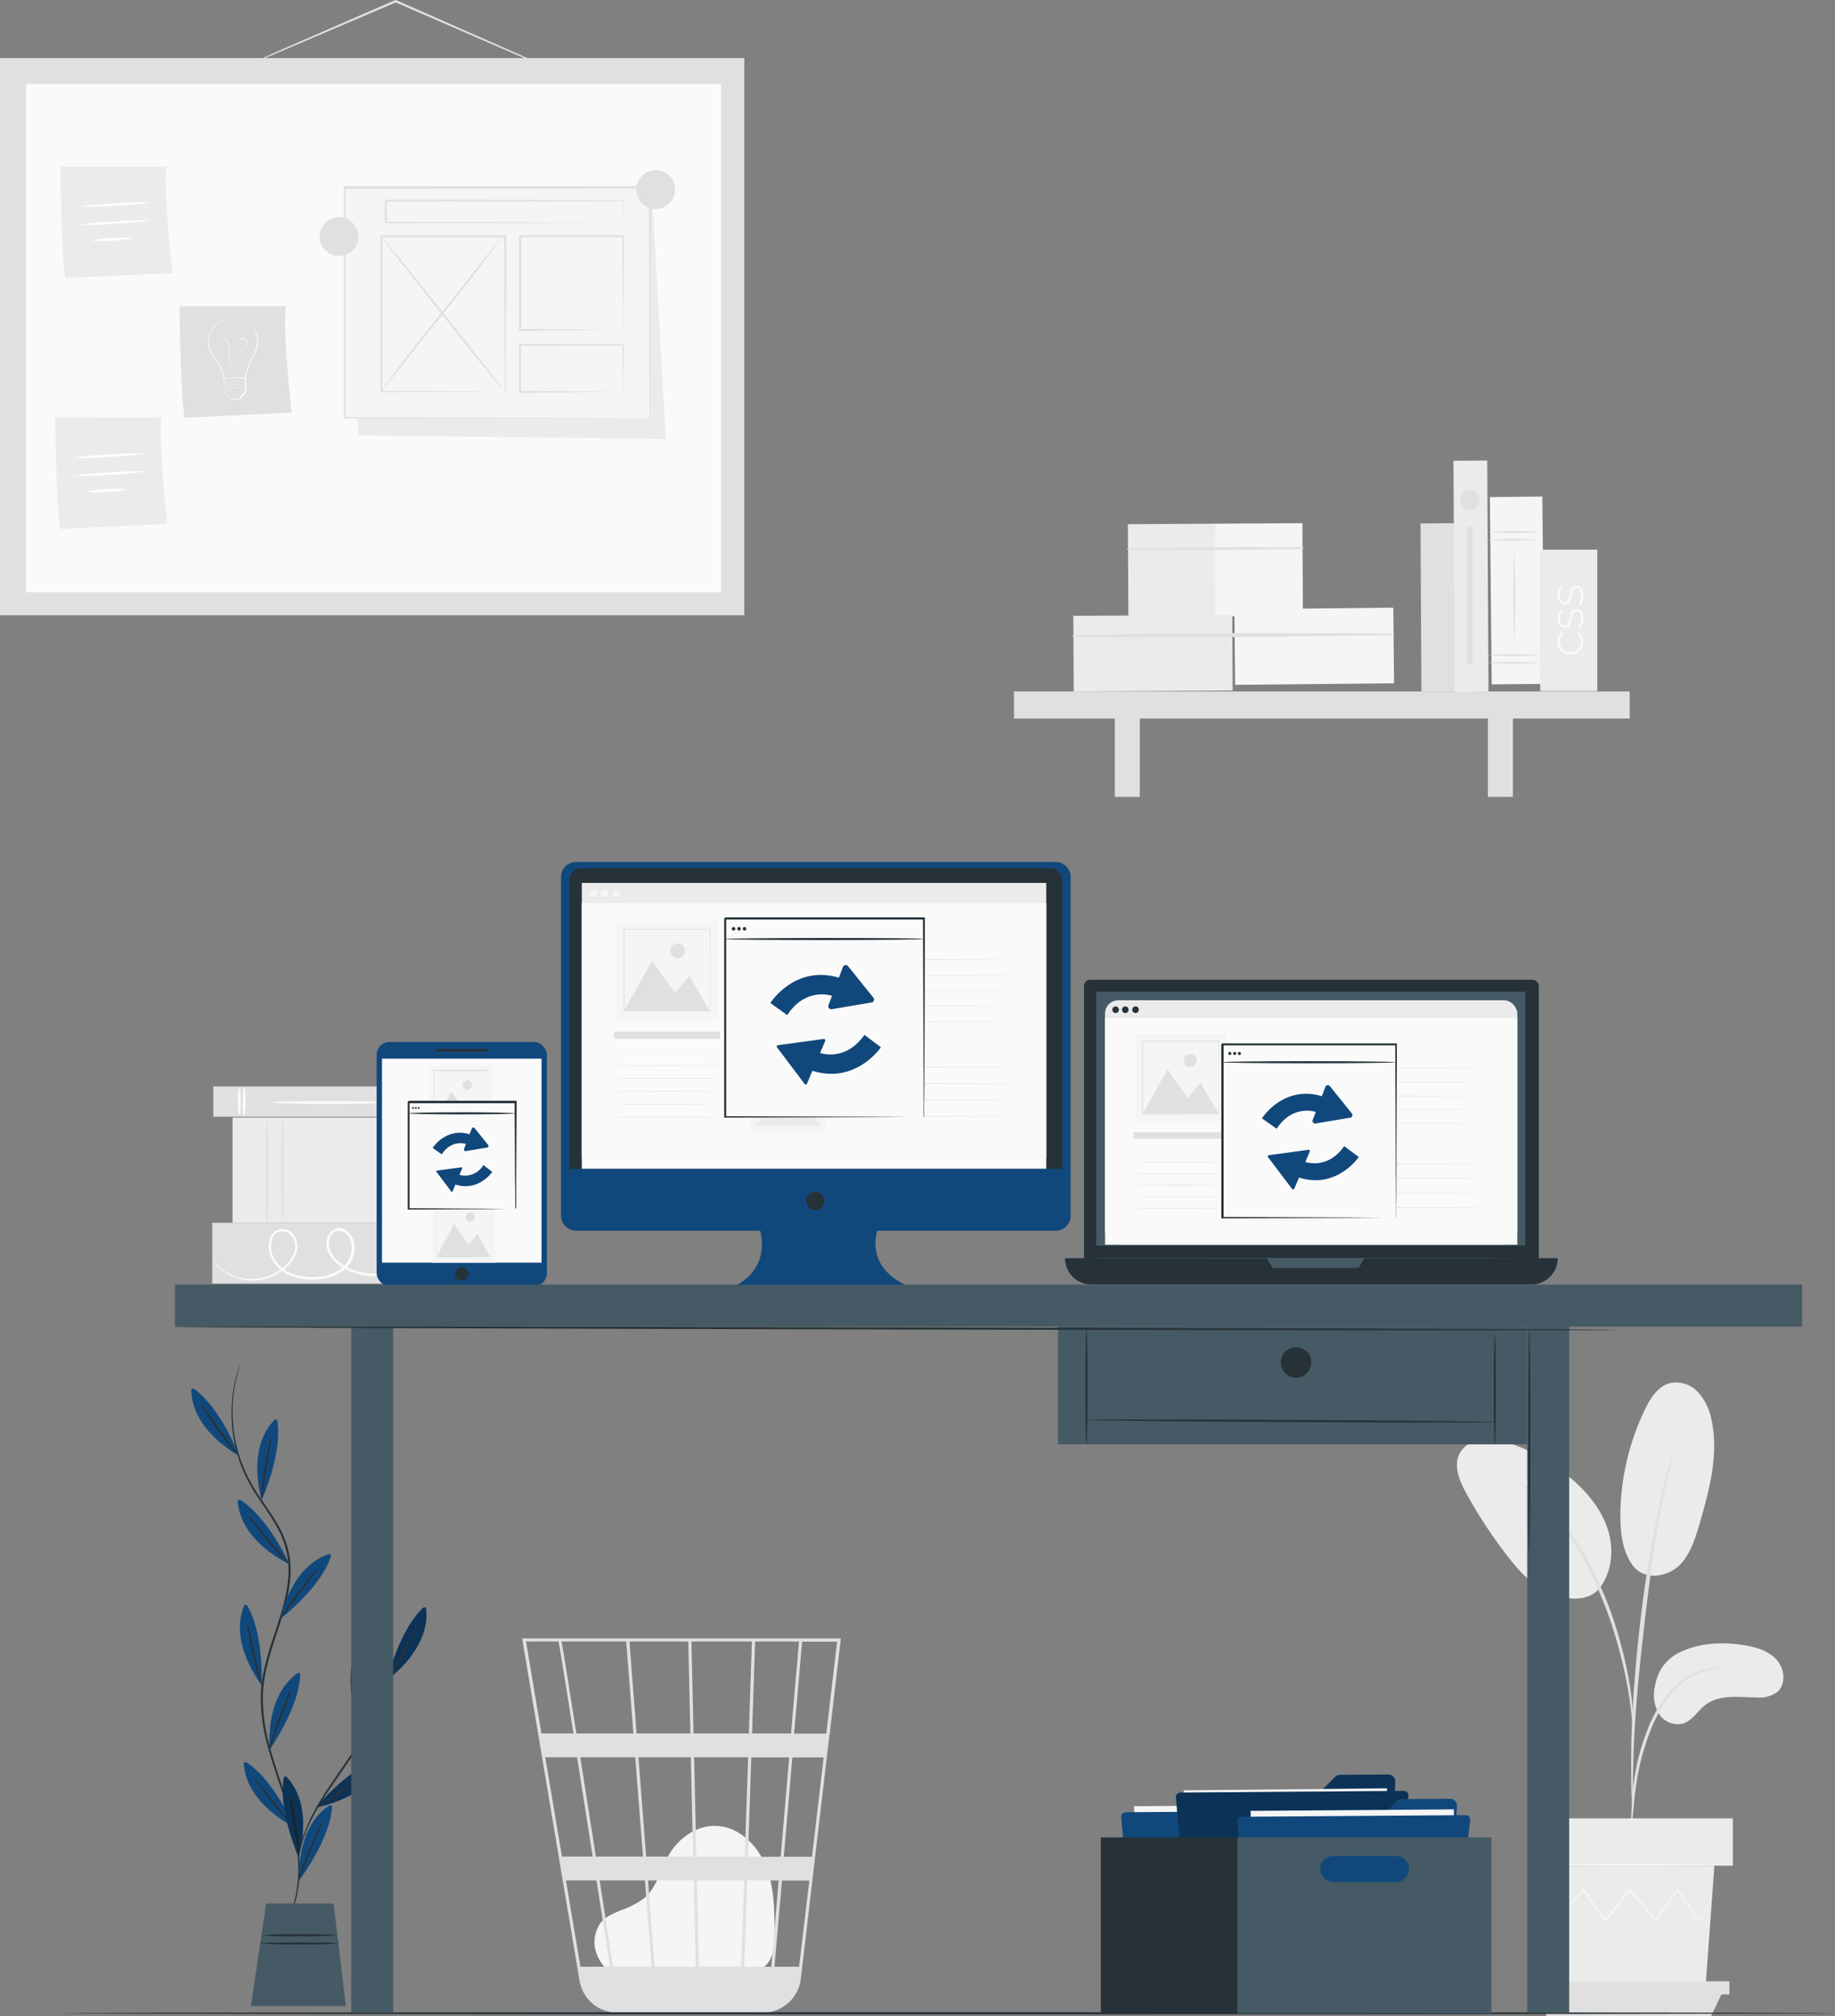 <svg xmlns="http://www.w3.org/2000/svg" viewBox="0 0 455.25 500.25"><rect x="0" y="0" width="455.25" height="500.25" fill="#808080" stroke="none"/><defs><style>.cls-1{fill:#ebebeb;}.cls-2{fill:#e0e0e0;}.cls-3{fill:#f5f5f5;}.cls-4{fill:#fafafa;}.cls-5{fill:#fff;}.cls-6{fill:#263238;}.cls-7{fill:#11487c;}.cls-8{opacity:0.3;}.cls-9{fill:#455a64;}</style></defs><title>Recurso 1</title><g id="Capa_2" data-name="Capa 2"><g id="Background_Complete" data-name="Background Complete"><path class="cls-1" d="M416.31,410.21c5-2.57,10.85-2.9,16.37-2,3,.5,6.07,1.38,8.09,3.62s2.41,6.15.09,8.07a7.7,7.7,0,0,1-5.1,1.29c-4.33-.05-9.13-.81-12.59,1.8-2,1.48-3.29,3.95-5.65,4.68a5.55,5.55,0,0,1-6.13-2.73,9.49,9.49,0,0,1-.7-7A10.74,10.74,0,0,1,416.31,410.21Z"/><path class="cls-1" d="M404.9,388.19c3,4.35,9,2.91,11.71.25s3.9-6.5,5-10.17c2.41-8.39,4.84-17.18,3.05-25.72a14.34,14.34,0,0,0-3.28-7,7.49,7.49,0,0,0-7.08-2.36c-3,.79-4.84,3.72-6.18,6.5A61.28,61.28,0,0,0,402,376c0,4.23.49,8.68,2.88,12.18"/><path class="cls-1" d="M396.54,394.43c3.3-3.93,3.93-9.65,2.46-14.57s-4.8-9.1-8.63-12.51a46.54,46.54,0,0,0-15.45-9.12,16.61,16.61,0,0,0-6.94-1.18,7.3,7.3,0,0,0-5.83,3.53c-1.63,3.1-.07,6.86,1.61,9.93A118.21,118.21,0,0,0,373.91,386c3,3.92,6.53,7.79,11.16,9.56s9.45,1.57,11.91-1.65"/><path class="cls-2" d="M404.69,453.8a9.18,9.18,0,0,0,.28-2c.14-1.44.31-3.25.52-5.4a77.79,77.79,0,0,1,1.22-7.91,60.79,60.79,0,0,1,2.87-9.34,34.74,34.74,0,0,1,4.77-8.45,17.87,17.87,0,0,1,6-5,16.8,16.8,0,0,1,5.08-1.58,8.82,8.82,0,0,0,2-.29,10.26,10.26,0,0,0-2,0,15.39,15.39,0,0,0-5.29,1.38,17.75,17.75,0,0,0-6.36,5.06,33.41,33.41,0,0,0-4.94,8.62,56.51,56.51,0,0,0-2.86,9.49,66.58,66.58,0,0,0-1.05,8c-.17,2.29-.24,4.14-.27,5.43A9.63,9.63,0,0,0,404.69,453.8Z"/><path class="cls-2" d="M405.06,449.65a3.69,3.69,0,0,0,.06-.92c0-.68,0-1.55,0-2.62,0-2.27,0-5.57.12-9.64.2-8.13.9-16.88,2.25-29.23,1.28-11.6,3-25.11,4.82-33.89.39-2,.78-3.8,1.15-5.37s.65-2.94.94-4,.45-1.88.61-2.55a3.71,3.71,0,0,0,.16-.9,5,5,0,0,0-.32.86l-.76,2.51c-.34,1.09-.68,2.44-1.08,4s-.84,3.36-1.27,5.36a300.42,300.42,0,0,0-5.06,31.45c-1.36,12.37-2,23.63-2,31.78,0,4.08,0,7.38.14,9.66.07,1.06.12,1.93.16,2.62A5.05,5.05,0,0,0,405.06,449.65Z"/><path class="cls-2" d="M405.12,427.93a16.39,16.39,0,0,0,0-2.74,74.58,74.58,0,0,0-.84-7.42A100.15,100.15,0,0,0,401.85,407a89,89,0,0,0-4.53-12.79A67.93,67.93,0,0,0,384,373.48a33.46,33.46,0,0,0-3.12-2.91c-.48-.4-.9-.8-1.34-1.13l-1.21-.83a19,19,0,0,0-2.3-1.48c-.13.18,3.26,2.18,7.56,6.75a71.84,71.84,0,0,1,12.95,20.6,101.21,101.21,0,0,1,4.54,12.68,107.18,107.18,0,0,1,2.57,10.71c.57,3.08.9,5.6,1.09,7.35A17.89,17.89,0,0,0,405.12,427.93Z"/><polygon class="cls-1" points="382.67 462.95 384.85 492.76 423.15 492.76 425.33 462.95 382.67 462.95"/><rect class="cls-1" x="378.97" y="451.19" width="50.93" height="11.75"/><polygon class="cls-2" points="378.97 491.62 378.97 494.88 381.36 494.88 429.06 494.88 429.06 491.62 378.97 491.62"/><polygon class="cls-2" points="383.71 500.25 381.36 494.52 427.24 494.52 424.5 500.25 383.71 500.25"/><path class="cls-3" d="M424.62,472.69s-.05.1-.18.28l-.57.75-2.23,2.86-.1.13-.1-.14L416,469h.31l-5.39,7.65-.17.23-.19-.22c-2-2.37-4.16-4.94-6.4-7.62h.37l-.36.44-5.72,7.18-.19.24-.18-.25-5.4-7.64H393l-6.65,7.58-.12.13-.09-.15c-.88-1.47-1.58-2.65-2.08-3.5l-.54-.93a1.16,1.16,0,0,1-.16-.33s.08.09.22.29l.59.9,2.19,3.44-.21,0,6.54-7.67.17-.19.15.2c1.65,2.32,3.49,4.87,5.45,7.61h-.37l5.71-7.19.35-.44.18-.23.19.23,6.39,7.63h-.36l5.45-7.6.16-.22.15.22,5.37,7.66h-.19c1-1.18,1.75-2.11,2.32-2.79l.62-.72C424.53,472.76,424.61,472.68,424.62,472.69Z"/><path class="cls-3" d="M425.86,462.75c0,.13-9.6.24-21.43.24s-21.44-.11-21.44-.24,9.6-.24,21.44-.24S425.86,462.62,425.86,462.75Z"/><rect class="cls-2" x="77.3" y="245.18" width="7.52" height="56.3" transform="translate(-192.26 354.39) rotate(-90)"/><path class="cls-4" d="M60.58,269.88c.2,0,.36,1.58.36,3.52s-.16,3.53-.36,3.53-.35-1.58-.35-3.53S60.39,269.88,60.58,269.88Z"/><path class="cls-4" d="M59.36,269.72c.19,0,.35,1.58.35,3.53s-.16,3.52-.35,3.52-.36-1.58-.36-3.52S59.16,269.72,59.36,269.72Z"/><path class="cls-4" d="M104.86,269.88c.2,0,.36,1.58.36,3.52s-.16,3.53-.36,3.53-.35-1.58-.35-3.53S104.67,269.88,104.86,269.88Z"/><path class="cls-4" d="M103.64,269.72c.19,0,.35,1.58.35,3.53s-.16,3.52-.35,3.52-.36-1.58-.36-3.52S103.44,269.72,103.64,269.72Z"/><path class="cls-4" d="M96.28,273.55c0,.2-6.45.36-14.4.36s-14.4-.16-14.4-.36,6.45-.35,14.4-.35S96.28,273.36,96.28,273.55Z"/><rect class="cls-2" x="73.3" y="282.8" width="15.04" height="56.3" transform="translate(-230.13 391.77) rotate(-90)"/><path class="cls-4" d="M109.69,314.24s-.09.07-.3.18-.52.25-.94.43a16.68,16.68,0,0,1-3.82,1.09,9.92,9.92,0,0,1-6.19-.88,8.17,8.17,0,0,1-2.94-2.67,6.2,6.2,0,0,1-1-4.33,4.57,4.57,0,0,1,1-2.24,3,3,0,0,1,2.37-1.08,3.38,3.38,0,0,1,2.39,1.29,4.66,4.66,0,0,1,1.09,2.56,6.82,6.82,0,0,1-1.94,5.33A8.55,8.55,0,0,1,94,316.57a14.24,14.24,0,0,1-6.28-.78,11.48,11.48,0,0,1-5.49-3.69A6,6,0,0,1,81,308.85a4.22,4.22,0,0,1,1.2-3.37,2.74,2.74,0,0,1,1.76-.78,3.29,3.29,0,0,1,1.84.52,4.88,4.88,0,0,1,2.07,3,7.06,7.06,0,0,1-2.22,6.62,11.06,11.06,0,0,1-6.34,2.58,15.45,15.45,0,0,1-6.57-.65,9,9,0,0,1-5-3.88,6.66,6.66,0,0,1-.62-6A3.13,3.13,0,0,1,69.37,305a3.64,3.64,0,0,1,2.84.68,4.71,4.71,0,0,1,1.34,5.07,8.78,8.78,0,0,1-2.84,4,12.77,12.77,0,0,1-7.72,3,12.4,12.4,0,0,1-6.12-1.39A12.18,12.18,0,0,1,53.69,314a9.14,9.14,0,0,1-.68-.79,1.19,1.19,0,0,1-.2-.29A14.4,14.4,0,0,0,57,316.12a12.13,12.13,0,0,0,6,1.24,12.44,12.44,0,0,0,7.42-3A8.35,8.35,0,0,0,73,310.61a4.17,4.17,0,0,0-1.17-4.45,3.08,3.08,0,0,0-2.37-.56,2.51,2.51,0,0,0-1.84,1.6,6,6,0,0,0,.61,5.39,8.44,8.44,0,0,0,4.66,3.59,15.17,15.17,0,0,0,6.28.59,10.4,10.4,0,0,0,5.94-2.41,6.39,6.39,0,0,0,2-5.94,4.19,4.19,0,0,0-1.75-2.6,2.17,2.17,0,0,0-2.75.17,3.5,3.5,0,0,0-1,2.82,5.34,5.34,0,0,0,1.13,2.87,10.93,10.93,0,0,0,5.15,3.47,13.65,13.65,0,0,0,6,.77,8,8,0,0,0,5-2.42,6.22,6.22,0,0,0,1.81-4.84,3.57,3.57,0,0,0-2.92-3.37,2.43,2.43,0,0,0-1.95.88,4,4,0,0,0-.93,2,5.77,5.77,0,0,0,.9,4,7.89,7.89,0,0,0,2.76,2.56,9.83,9.83,0,0,0,6,1,17.88,17.88,0,0,0,3.8-1C109.25,314.4,109.68,314.22,109.69,314.24Z"/><rect class="cls-1" x="70.29" y="264.72" width="26.1" height="51.27" transform="translate(-207.02 373.69) rotate(-90)"/><path class="cls-2" d="M66.22,278.2c.19,0,.35,5.66.35,12.63s-.16,12.63-.35,12.63-.36-5.65-.36-12.63S66,278.2,66.22,278.2Z"/><path class="cls-2" d="M70.1,277.88c.2,0,.36,5.58.36,12.47s-.16,12.47-.36,12.47-.35-5.59-.35-12.47S69.91,277.88,70.1,277.88Z"/><path class="cls-2" d="M103.18,277c.19,0,.35,5.88.35,13.13s-.16,13.13-.35,13.13-.36-5.88-.36-13.13S103,277,103.18,277Z"/><path class="cls-2" d="M98.61,277.39c.19,0,.35,5.73.35,12.79S98.8,303,98.61,303s-.36-5.73-.36-12.8S98.41,277.39,98.61,277.39Z"/><path class="cls-2" d="M139.81,18.53a.63.63,0,0,1-.22-.06l-.63-.25-2.38-1-8.74-3.75L99.09,1l-1-.44h.21L70.13,12.57,61.6,16.15l-2.32,1a7.41,7.41,0,0,1-.83.3,6.77,6.77,0,0,1,.79-.4l2.28-1L70,12.24,98.09,0l.11,0,.1.05,1,.43L128,13.15,136.66,17,139,18.12l.6.3Z"/><rect class="cls-2" y="14.41" width="184.66" height="138.26"/><rect class="cls-4" x="6.46" y="20.83" width="172.44" height="126.15"/><path class="cls-2" d="M44.54,76s.18,21.18,1.26,27.64l26.56-1.26S70,81.52,70.93,76Z"/><path class="cls-5" d="M57.63,79s0,0,.09,0l.29,0a7,7,0,0,1,1.11.06,6.23,6.23,0,0,1,1.69.5,5.5,5.5,0,0,1,1.83,1.46,5.67,5.67,0,0,1,1,5.84,10.42,10.42,0,0,1-.75,1.64A17.06,17.06,0,0,0,62,90.07,14.13,14.13,0,0,0,61,93.84v.09h-.09l-2.62,0L55.5,94h-.1v-.1a7.91,7.91,0,0,0-1.28-3.63c-.32-.55-.67-1.06-1-1.57a17.31,17.31,0,0,1-.94-1.52A5.15,5.15,0,0,1,51.78,84a7,7,0,0,1,1-2.65,5.08,5.08,0,0,1,1.73-1.55,6.18,6.18,0,0,1,1.63-.63A6.33,6.33,0,0,1,57.25,79h.28c.06,0,.1,0,.1,0h-.1l-.28,0a8.09,8.09,0,0,0-1.07.21,6.4,6.4,0,0,0-1.6.65,5,5,0,0,0-1.67,1.54,6.78,6.78,0,0,0-1,2.6,5,5,0,0,0,.42,3.13,16.56,16.56,0,0,0,.93,1.5c.33.51.68,1,1,1.57a8,8,0,0,1,1.31,3.73l-.1-.1,2.75,0,2.63,0-.1.09A14.21,14.21,0,0,1,61.87,90a16.54,16.54,0,0,1,.86-1.68,9.59,9.59,0,0,0,.74-1.6,6,6,0,0,0,.29-3.19A6.27,6.27,0,0,0,62.54,81a5.44,5.44,0,0,0-1.78-1.44,6.1,6.1,0,0,0-1.65-.53A9.65,9.65,0,0,0,58,79h-.38Z"/><path class="cls-5" d="M59,93.7a.73.73,0,0,1,0-.08l0-.25c0-.22-.08-.54-.14-1-.12-.82-.3-2-.42-3.5,0-.37,0-.76-.07-1.17s0-.83,0-1.27a3.34,3.34,0,0,1,.3-1.33,2,2,0,0,1,1-1,1.37,1.37,0,0,1,1.45.27,1.08,1.08,0,0,1,.31.73,1.34,1.34,0,0,1-.28.76,1.71,1.71,0,0,1-.64.52,3.41,3.41,0,0,1-.78.26,9.4,9.4,0,0,1-1.68.19,8.63,8.63,0,0,1-1.69-.08,2.91,2.91,0,0,1-.8-.23,2.08,2.08,0,0,1-.67-.47,1.64,1.64,0,0,1-.38-.71,1.26,1.26,0,0,1,.09-.79,1.09,1.09,0,0,1,.56-.54,1,1,0,0,1,.75,0,1.41,1.41,0,0,1,.57.48,2.22,2.22,0,0,1,.28.66,7.19,7.19,0,0,1,.13,1.36c.05.87.09,1.69.13,2.43.08,1.49.14,2.69.18,3.52,0,.42,0,.74,0,1v.34a.62.62,0,0,0,0-.09v-.25c0-.22,0-.54-.06-.95,0-.84-.12-2-.21-3.52,0-.75-.08-1.56-.13-2.44a7.82,7.82,0,0,0-.14-1.34,2.07,2.07,0,0,0-.27-.63,1.33,1.33,0,0,0-.54-.46.87.87,0,0,0-.69,0,1,1,0,0,0-.52.5,1.18,1.18,0,0,0-.08.74,1.46,1.46,0,0,0,.36.67,2.41,2.41,0,0,0,1.43.68,10.34,10.34,0,0,0,3.33-.11,3.33,3.33,0,0,0,.77-.26,1.62,1.62,0,0,0,.61-.49,1.24,1.24,0,0,0,.26-.71.94.94,0,0,0-.29-.67,1.27,1.27,0,0,0-1.36-.26,1.93,1.93,0,0,0-1,1,3.36,3.36,0,0,0-.29,1.3c0,.44,0,.86,0,1.27s0,.79.06,1.16c.11,1.49.28,2.68.39,3.51.06.41.1.73.13,1l0,.24A.62.62,0,0,1,59,93.7Z"/><path class="cls-5" d="M55.49,93.84a6.26,6.26,0,0,1,.07.88c0,.64.07,1.41.12,2.3l0,0L57.45,99l-.1,0,2.07-.12-.09,0,1-1.26.52-.63,0,.08c0-1.21-.05-2.36-.08-3.4l.12.1-3.86,0H55.49a1.87,1.87,0,0,1,.37,0l1.09,0,3.93-.16H61v.11c0,1,.07,2.19.11,3.4v.05l0,0-.52.62-1,1.26,0,0h-.06l-2.06.1h-.06l0,0c-.63-.77-1.23-1.47-1.75-2.09l0,0v0c0-.92,0-1.7,0-2.36S55.48,93.83,55.49,93.84Z"/><path class="cls-5" d="M60.83,96.83a1.57,1.57,0,0,1-.2-.08,3.41,3.41,0,0,0-.53-.21,5.4,5.4,0,0,0-1.87-.29,5.24,5.24,0,0,0-1.85.4c-.22.09-.4.18-.52.24l-.19.1.17-.12a3.42,3.42,0,0,1,.52-.27,4.82,4.82,0,0,1,1.87-.43,5.21,5.21,0,0,1,1.89.31,4.08,4.08,0,0,1,.53.24Z"/><path class="cls-5" d="M60.83,96s-.07,0-.2-.08a4.84,4.84,0,0,0-.53-.21,5.4,5.4,0,0,0-1.87-.29,5.73,5.73,0,0,0-1.85.4,4.32,4.32,0,0,0-.52.25.94.94,0,0,1-.19.09l.17-.12a4.66,4.66,0,0,1,.52-.27,5,5,0,0,1,1.87-.43,5.11,5.11,0,0,1,1.88.31,5.33,5.33,0,0,1,.54.24Z"/><path class="cls-5" d="M60.78,95.22l-.2-.09c-.12,0-.3-.13-.53-.21a5.42,5.42,0,0,0-1.87-.28,5.24,5.24,0,0,0-1.85.4c-.22.09-.4.18-.52.24l-.19.1.17-.13a5.78,5.78,0,0,1,.52-.27,5,5,0,0,1,1.87-.42,4.81,4.81,0,0,1,1.89.31,3.06,3.06,0,0,1,.53.24A.6.6,0,0,1,60.78,95.22Z"/><path class="cls-1" d="M15,41.33S15.14,62.51,16.22,69l26.56-1.26s-2.33-20.82-1.44-26.38Z"/><path class="cls-5" d="M37.34,50.23a76.76,76.76,0,0,1-8.89.79,77.28,77.28,0,0,1-8.93.28,75.34,75.34,0,0,1,8.89-.8A75.81,75.81,0,0,1,37.34,50.23Z"/><path class="cls-5" d="M37.35,54.71a75.67,75.67,0,0,1-8.9.8,75.8,75.8,0,0,1-8.93.27,77.4,77.4,0,0,1,8.9-.79A77.26,77.26,0,0,1,37.35,54.71Z"/><path class="cls-5" d="M32.83,59.12a25.62,25.62,0,0,1-5.06.56,25.46,25.46,0,0,1-5.09,0,24.44,24.44,0,0,1,5.06-.57A24.15,24.15,0,0,1,32.83,59.12Z"/><path class="cls-1" d="M13.7,103.64s.18,21.17,1.26,27.63L41.52,130s-2.33-20.82-1.43-26.38Z"/><path class="cls-5" d="M36.08,112.53a75.34,75.34,0,0,1-8.89.8,75.81,75.81,0,0,1-8.93.27,76.8,76.8,0,0,1,8.9-.79A77.11,77.11,0,0,1,36.08,112.53Z"/><path class="cls-5" d="M36.09,117a76.76,76.76,0,0,1-8.89.79,77.28,77.28,0,0,1-8.93.28,78,78,0,0,1,8.89-.8A75.81,75.81,0,0,1,36.09,117Z"/><path class="cls-5" d="M31.58,121.42a24.6,24.6,0,0,1-5.07.57,24.15,24.15,0,0,1-5.09,0,25.76,25.76,0,0,1,5.06-.56A25.55,25.55,0,0,1,31.58,121.42Z"/><polygon class="cls-1" points="86.29 46.94 88.92 108.03 165.18 108.94 161.75 47.75 86.29 46.94"/><rect class="cls-3" x="85.41" y="46.51" width="75.74" height="57.2"/><path class="cls-2" d="M161.15,103.7s0-.37,0-1.06,0-1.73,0-3c0-2.68,0-6.59-.06-11.57,0-10-.06-24.25-.11-41.51l.21.21-75.73.05h0l.26-.26c0,20.57,0,40,0,57.19l-.23-.23,54.64.11,15.54.07,4.13,0,1.06,0h.37l-.34,0h-1l-4.09,0-15.48.06-54.79.12h-.23v-.24c0-17.15,0-36.62,0-57.19v-.26h.27l75.73,0h.22v.22c-.05,17.32-.09,31.63-.11,41.64,0,5,0,8.85-.06,11.52,0,1.31,0,2.32,0,3S161.15,103.7,161.15,103.7Z"/><rect class="cls-3" x="94.55" y="58.62" width="30.71" height="38.64"/><path class="cls-2" d="M125.25,97.27a1.78,1.78,0,0,1,0-.2v-.55c0-.51,0-1.21,0-2.11,0-1.87,0-4.55-.06-7.93,0-6.8-.07-16.43-.12-27.86l.23.24-30.7,0c-.06.06.49-.49.26-.25h0v5.3c0,1.75,0,3.49,0,5.2v10c0,6.49,0,12.57,0,18.1l-.21-.22,22.23.11,6.24.06,1.65,0,.58,0-.53,0-1.62,0-6.19.06-22.36.11h-.22v-.21c0-5.53,0-11.61,0-18.1,0-3.25,0-6.59,0-10V58.64h0c-.24.23.31-.33.26-.27l30.7,0h.24v.23c0,11.49-.09,21.17-.12,28,0,3.36-.05,6-.06,7.88,0,.88,0,1.57,0,2.06v.53C125.26,97.21,125.26,97.27,125.25,97.27Z"/><rect class="cls-3" x="95.72" y="49.78" width="58.84" height="5.57"/><path class="cls-2" d="M154.57,55.35a3.18,3.18,0,0,1,0-.38q0-.4,0-1.08,0-1.45-.06-4.11l.11.11C144.64,50,122,50,95.73,50h0l.26-.26h0v5.55l-.26-.26,41.71.11,12.52.08,3.41,0,.89,0,.32,0-.28,0h-.86l-3.35,0-12.46.08-41.9.11h-.26V49.8h0c.12-.11-.26.26.26-.26h0c26.29,0,48.91.06,58.84.16h.11v.1c0,1.79,0,3.19-.06,4.17,0,.44,0,.79,0,1A2.06,2.06,0,0,1,154.57,55.35Z"/><rect class="cls-3" x="129.01" y="58.62" width="25.56" height="23.29"/><path class="cls-2" d="M154.57,81.91a2.86,2.86,0,0,1,0-.45c0-.32,0-.74,0-1.26,0-1.14,0-2.74-.06-4.75,0-4.1-.07-9.88-.11-16.83l.22.22-25.56,0c-.06.06.49-.49.26-.25h0v6.25q0,3.08,0,6c0,3.9,0,7.6,0,11l-.23-.23,18.44.12,5.23.06,1.39,0,.5,0a2.29,2.29,0,0,1-.45,0l-1.35,0-5.18.06L129,82.14h-.23v-.23c0-3.42,0-7.12,0-11q0-2.94,0-6V58.63h0c-.23.23.32-.32.26-.27l25.56,0h.22v.22c0,7-.09,12.84-.11,17,0,2-.05,3.57-.06,4.7,0,.51,0,.91,0,1.22A2.78,2.78,0,0,1,154.57,81.91Z"/><rect class="cls-3" x="129.01" y="85.56" width="25.56" height="11.7"/><path class="cls-2" d="M154.57,97.27a7.81,7.81,0,0,1,0-.85c0-.59,0-1.37-.05-2.35,0-2.07-.06-5-.1-8.51l.19.19L129,85.82c-.23.24.32-.31.26-.25h0v6c0,2,0,3.85,0,5.67L129,97l18.28.12,5.32.07,1.44,0,.52,0a2.49,2.49,0,0,1-.46,0l-1.39,0-5.27.07L129,97.51h-.25v-.25c0-1.82,0-3.72,0-5.67v-6h0c-.06.05.5-.5.26-.27l25.56.08h.19v.18c0,3.6-.08,6.53-.1,8.62,0,1,0,1.73,0,2.31S154.58,97.28,154.57,97.27Z"/><path class="cls-5" d="M124.49,58.69C115,71.82,104.05,84.14,94.55,97.27"/><path class="cls-2" d="M94.55,97.27s.07-.16.25-.43l.8-1.18c.7-1,1.75-2.47,3.07-4.24,2.64-3.55,6.42-8.35,10.65-13.6s8-10,10.75-13.51l3.21-4.13.88-1.12a2,2,0,0,1,.33-.37s-.07.16-.25.43l-.8,1.18c-.7,1-1.75,2.46-3.07,4.24-2.64,3.55-6.42,8.35-10.65,13.6s-8,10-10.75,13.5l-3.21,4.14-.88,1.12A2,2,0,0,1,94.55,97.27Z"/><line class="cls-5" x1="94.55" y1="58.62" x2="125.25" y2="97.27"/><path class="cls-2" d="M125.25,97.27c-.11.09-7.08-8.49-15.55-19.16S94.43,58.71,94.55,58.62s7.07,8.49,15.55,19.16S125.37,97.18,125.25,97.27Z"/><circle class="cls-2" cx="84.12" cy="58.71" r="4.8"/><path class="cls-2" d="M167.49,47.05a4.81,4.81,0,1,1-4.81-4.81A4.8,4.8,0,0,1,167.49,47.05Z"/><rect class="cls-2" x="352.52" y="129.87" width="8.38" height="41.7" transform="translate(-0.8 1.91) rotate(-0.31)"/><rect class="cls-1" x="279.87" y="130.02" width="21.7" height="23.02" transform="translate(-0.75 1.56) rotate(-0.31)"/><rect class="cls-3" x="301.47" y="129.9" width="21.7" height="23.02" transform="translate(-0.75 1.67) rotate(-0.31)"/><path class="cls-2" d="M279.84,136.44c14.42.11,28.88,0,43.3-.2a.23.23,0,0,0,0-.46c-14.42-.08-28.88,0-43.3.26a.2.2,0,0,0,0,.4Z"/><rect class="cls-1" x="266.32" y="152.7" width="39.43" height="18.76" transform="translate(-0.86 1.54) rotate(-0.31)"/><rect class="cls-3" x="305.57" y="152.49" width="39.43" height="18.76" transform="matrix(1, -0.01, 0.01, 1, -0.86, 1.74)"/><path class="cls-2" d="M266.3,158c26.2.29,52.48,0,78.67-.39a.23.23,0,0,0,0-.46c-26.19-.14-52.48-.13-78.67.45a.2.2,0,0,0,0,.4Z"/><rect class="cls-2" x="251.56" y="171.57" width="152.76" height="6.72"/><rect class="cls-2" x="276.57" y="174.8" width="6.2" height="22.93"/><rect class="cls-2" x="369.14" y="174.8" width="6.2" height="22.93"/><rect class="cls-1" x="360.74" y="114.32" width="8.38" height="57.35" transform="translate(-0.76 1.96) rotate(-0.31)"/><rect class="cls-3" x="369.16" y="125.01" width="13.02" height="46.48" transform="matrix(1, -0.01, 0.01, 1, -0.79, 2.02)"/><path class="cls-2" d="M382,133.93a92.25,92.25,0,0,1-13,0,96.43,96.43,0,0,1,13,0Z"/><path class="cls-2" d="M382,132a92.25,92.25,0,0,1-13,0,92.25,92.25,0,0,1,13,0Z"/><path class="cls-2" d="M382,164.46a92.25,92.25,0,0,1-13,0,96.43,96.43,0,0,1,13,0Z"/><path class="cls-2" d="M382,162.51a92.25,92.25,0,0,1-13,0,92.25,92.25,0,0,1,13,0Z"/><path class="cls-2" d="M375.67,158.25c-.13,0-.23-4.69-.23-10.47s.1-10.47.23-10.47.22,4.68.22,10.47S375.79,158.25,375.67,158.25Z"/><rect class="cls-1" x="382.11" y="136.39" width="14.17" height="35.08"/><path class="cls-4" d="M389.6,162.38a3,3,0,0,1-3.17-3.16,2.74,2.74,0,0,1,1.15-2.37l.32.45a2.27,2.27,0,0,0-.93,1.92,2.63,2.63,0,0,0,5.26,0,2.27,2.27,0,0,0-.93-1.92l.32-.45a2.79,2.79,0,0,1,1.15,2.37A3.05,3.05,0,0,1,389.6,162.38Z"/><path class="cls-4" d="M392,156l-.47-.27a3.68,3.68,0,0,0,.75-2.25c0-1.31-.47-1.84-1.17-1.84-1.82,0-.48,4.14-2.93,4.14-.94,0-1.71-.79-1.71-2.37a3.84,3.84,0,0,1,.61-2.14l.48.27a3.25,3.25,0,0,0-.56,1.88c0,1.22.5,1.76,1.17,1.76,1.87,0,.55-4.14,2.93-4.14,1,0,1.71.87,1.71,2.46A3.88,3.88,0,0,1,392,156Z"/><path class="cls-4" d="M392,150.27l-.47-.27a3.68,3.68,0,0,0,.75-2.25c0-1.32-.47-1.84-1.17-1.84-1.82,0-.48,4.13-2.93,4.13-.94,0-1.71-.79-1.71-2.36a3.84,3.84,0,0,1,.61-2.14l.48.27a3.25,3.25,0,0,0-.56,1.88c0,1.22.5,1.76,1.17,1.76,1.87,0,.55-4.14,2.93-4.14,1,0,1.71.87,1.71,2.46A3.88,3.88,0,0,1,392,150.27Z"/><circle class="cls-2" cx="364.65" cy="124.09" r="2.41"/><rect class="cls-2" x="363.91" y="130.72" width="1.49" height="34.12"/><path class="cls-3" d="M151.1,489.21c-1.69-1.44-5.46-6-2.55-11.37,1.06-2,3.33-2.93,5.37-3.79a22,22,0,0,0,5.9-3.06c3.2-2.72,4.08-7.24,6.2-10.86,2.44-4.17,7-7.29,11.79-7.07,5.5.25,10.09,4.74,12.17,9.87s2.15,10.81,2.19,16.34c0,3.06-.11,6.51-2.36,8.57-2.07,1.91-5.18,1.93-8,1.84l-30.06-.92"/><path class="cls-2" d="M208.6,406.55H129.54l14.24,84.92a9.49,9.49,0,0,0,6.75,7.56l.28.07c.23.06.46.14.7.18a9.45,9.45,0,0,0,1.61.19v.08l.39-.06h35.23a10.29,10.29,0,0,0,1.94-.19,9.54,9.54,0,0,0,8-8.3l6.86-58.51.31-2.33h0L208.55,407Zm-14.92,54.17h-8.11l.82-24.65h9.4Zm2.9-24.65h7.76l-2.89,24.65h-7ZM173.4,488l-.5-21.41h11.69L183.88,488Zm-12.63-21.41h11.35l.49,21.41H162.43Zm.87,21.41h-9.52c-.9-5.78-2.08-13.3-3.35-21.41H160Zm-1.33-27.32-1.92-24.65h13l.57,24.65Zm12.46,0-.57-24.65h13.4l-.82,24.65Zm-.71-30.56-.52-22.82h15l-.76,22.82Zm-.78,0H157.93l-1.77-22.82h14.59Zm-14.13,0H143c-.5-3.15-1-6.14-1.4-8.82-1.47-9.23-2-12.7-2.33-14h16.08Zm.45,5.91,1.92,24.65H147.84q-.59-3.77-1.19-7.57c-.91-5.81-1.83-11.63-2.69-17.08Zm-10.55,24.65h-7.63l-4.14-24.65h7.88C144.37,443.69,145.7,452.16,147.05,460.72Zm.93,5.91c1.16,7.4,2.3,14.71,3.35,21.41H144l-3.59-21.41ZM184.66,488l.71-21.41h7.81L191.35,488Zm1.92-57.88.76-22.82h10.9l-2,22.82Zm-48-22.82c.31,1.65,1.76,10.63,3.69,22.82h-7.94l-3.82-22.82ZM198.25,488h-6.11L194,466.63h6.79ZM205,430.16h-8L199,407.34h8.68Z"/></g><g id="Floor"><line class="cls-6" x1="16.11" y1="499.54" x2="455.25" y2="499.54"/><path class="cls-6" d="M455.25,499.54c0,.15-98.31.27-219.56.27s-219.58-.12-219.58-.27,98.3-.26,219.58-.26S455.25,499.4,455.25,499.54Z"/></g><g id="Plant"><path class="cls-6" d="M71.25,476.34a1.64,1.64,0,0,1,.15-.34c.11-.25.26-.58.46-1a25,25,0,0,0,1.36-4,34.83,34.83,0,0,0-.12-15.28,80.56,80.56,0,0,0-2.83-10.26c-1.2-3.64-2.59-7.5-3.73-11.68A45.42,45.42,0,0,1,64.7,420.4c.17-4.76,1.58-9.5,3.13-14.22s3.14-9.35,3.61-14a21.3,21.3,0,0,0-2.56-12.93c-2-3.77-4.63-7-6.55-10.34A35.77,35.77,0,0,1,58.39,359a36.91,36.91,0,0,1-.25-15.4,28.43,28.43,0,0,1,1.61-5.44s0,.12-.1.36l-.33,1a39.44,39.44,0,0,0-1,4.07,37.41,37.41,0,0,0,.4,15.29,35.78,35.78,0,0,0,4,9.81c1.92,3.31,4.51,6.52,6.6,10.34a21.8,21.8,0,0,1,2.64,13.19c-.48,4.73-2.09,9.38-3.63,14.1s-2.93,9.41-3.11,14.08a44.78,44.78,0,0,0,1.8,13.3c1.12,4.16,2.49,8,3.68,11.67a81.66,81.66,0,0,1,2.79,10.33,34.72,34.72,0,0,1,0,15.39A23.13,23.13,0,0,1,72,475.05l-.51,1A1.5,1.5,0,0,1,71.25,476.34Z"/><path class="cls-7" d="M64.94,372.21S61,359.69,68.05,352.36a.44.44,0,0,1,.75.21C69.17,354.64,69.64,360.94,64.94,372.21Z"/><path class="cls-6" d="M67.29,356.53a11.79,11.79,0,0,1-.26,2.31c-.26,1.59-.56,3.46-.9,5.52s-.62,3.93-.87,5.52a13.17,13.17,0,0,1-.42,2.29,10.46,10.46,0,0,1,.07-2.33c.13-1.43.38-3.4.74-5.56s.73-4.1,1-5.51A10,10,0,0,1,67.29,356.53Z"/><path class="cls-7" d="M69.54,401.73s2.4-12.89,12-16.09a.44.44,0,0,1,.56.54C81.5,388.18,79,394,69.54,401.73Z"/><path class="cls-6" d="M79,389a11.58,11.58,0,0,1-1.31,1.92l-3.38,4.46c-1.25,1.68-2.39,3.19-3.35,4.47a12.44,12.44,0,0,1-1.44,1.83,10,10,0,0,1,1.15-2c.79-1.21,1.93-2.83,3.25-4.57s2.57-3.29,3.49-4.38A10.9,10.9,0,0,1,79,389Z"/><path class="cls-7" d="M66.94,434.09s-1.45-13,6.84-18.89a.43.43,0,0,1,.69.35C74.44,417.65,73.7,423.92,66.94,434.09Z"/><path class="cls-6" d="M72.23,419.15a10.66,10.66,0,0,1-.7,2.21c-.55,1.52-1.21,3.29-1.93,5.25s-1.36,3.74-1.91,5.26a12.8,12.8,0,0,1-.84,2.16,9.48,9.48,0,0,1,.51-2.27c.4-1.38,1-3.26,1.78-5.32s1.5-3.89,2.07-5.2A10.62,10.62,0,0,1,72.23,419.15Z"/><path class="cls-7" d="M74.2,466.63s-1-13.08,7.51-18.63a.43.43,0,0,1,.67.37C82.28,450.47,81.32,456.71,74.2,466.63Z"/><path class="cls-6" d="M80,451.89a10.28,10.28,0,0,1-.78,2.19l-2.11,5.18c-.79,1.93-1.5,3.68-2.1,5.18a12.56,12.56,0,0,1-.92,2.13,9.32,9.32,0,0,1,.59-2.25c.45-1.37,1.14-3.23,2-5.25s1.64-3.83,2.26-5.13A10.22,10.22,0,0,1,80,451.89Z"/><path class="cls-7" d="M59.32,361.21S47.69,355.14,47.46,345a.44.44,0,0,1,.68-.38C49.87,345.81,54.66,349.92,59.32,361.21Z"/><path class="cls-6" d="M49.88,348.47a12.31,12.31,0,0,1,1.45,1.82l3.27,4.53,3.29,4.52a13,13,0,0,1,1.33,1.91,9.41,9.41,0,0,1-1.6-1.69c-.92-1.1-2.14-2.67-3.41-4.45s-2.39-3.42-3.17-4.62A9.81,9.81,0,0,1,49.88,348.47Z"/><path class="cls-7" d="M71.8,388.09s-12-5.35-12.81-15.47a.43.43,0,0,1,.65-.41C61.44,373.29,66.47,377.11,71.8,388.09Z"/><path class="cls-6" d="M61.61,376a10.75,10.75,0,0,1,1.55,1.72L66.71,382l3.56,4.31a13,13,0,0,1,1.44,1.82,9.28,9.28,0,0,1-1.7-1.59c-1-1-2.3-2.54-3.68-4.23s-2.59-3.27-3.44-4.42A10,10,0,0,1,61.61,376Z"/><path class="cls-7" d="M64.91,418.08s-8.22-10.22-4.36-19.61a.43.43,0,0,1,.77-.07C62.42,400.19,65.16,405.88,64.91,418.08Z"/><path class="cls-6" d="M61.36,402.63a10.9,10.9,0,0,1,.6,2.25c.35,1.58.75,3.42,1.19,5.47s.86,3.88,1.2,5.46a12.15,12.15,0,0,1,.45,2.27,9.52,9.52,0,0,1-.78-2.19c-.4-1.38-.89-3.3-1.35-5.44s-.82-4.09-1.05-5.5A10.9,10.9,0,0,1,61.36,402.63Z"/><path class="cls-7" d="M73.06,453.38s-11.89-5.56-12.56-15.69a.43.43,0,0,1,.66-.4C62.94,438.41,67.91,442.31,73.06,453.38Z"/><path class="cls-6" d="M63.07,441.07a11.82,11.82,0,0,1,1.52,1.75l3.48,4.39,3.48,4.37A13.68,13.68,0,0,1,73,453.42a9.13,9.13,0,0,1-1.67-1.62c-1-1.06-2.25-2.57-3.61-4.29s-2.54-3.31-3.36-4.48A10,10,0,0,1,63.07,441.07Z"/><path class="cls-6" d="M96.73,401.8a1.29,1.29,0,0,1,0,.29c0,.23,0,.51,0,.84,0,.79-.08,1.85-.14,3.18-.15,2.8-.37,6.7-.62,11.36h0v0c-.84,4.74-3.26,10-6.51,15.11-2.38,3.77-4.88,7.19-7,10.37a72.47,72.47,0,0,0-5.27,8.71,36.83,36.83,0,0,0-2.47,6.4c-.21.78-.37,1.39-.46,1.81a2.42,2.42,0,0,1-.17.63,2.92,2.92,0,0,1,.08-.65c.06-.42.18-1,.37-1.84a33.35,33.35,0,0,1,2.34-6.5,69.72,69.72,0,0,1,5.2-8.82c2.14-3.2,4.63-6.63,7-10.37,3.23-5.08,5.63-10.26,6.51-14.93v0c.32-4.66.6-8.55.79-11.34.11-1.33.2-2.39.26-3.18,0-.33.06-.6.09-.83S96.71,401.8,96.73,401.8Z"/><path class="cls-7" d="M89.65,431.64s5-12.12-1.3-20.05a.43.43,0,0,0-.76.14C87,413.76,86,420,89.65,431.64Z"/><path class="cls-6" d="M88.73,415.81a9.67,9.67,0,0,1,.4,2.29c.18,1.43.38,3.4.54,5.58s.23,4.17.23,5.6a10.54,10.54,0,0,1-.14,2.33,12,12,0,0,1-.21-2.32c-.11-1.6-.23-3.49-.37-5.58s-.28-4-.39-5.58A12.53,12.53,0,0,1,88.73,415.81Z"/><g class="cls-8"><path d="M89.65,431.64s5-12.12-1.3-20.05a.43.43,0,0,0-.76.14C87,413.76,86,420,89.65,431.64Z"/></g><path class="cls-7" d="M74.06,460.83s4-12.48-2.92-19.88a.43.43,0,0,0-.74.21C70,443.22,69.47,449.51,74.06,460.83Z"/><path class="cls-6" d="M71.87,445.13a11,11,0,0,1,.58,2.25c.29,1.4.65,3.35,1,5.52s.57,4.13.69,5.56a10.3,10.3,0,0,1,0,2.33,11.32,11.32,0,0,1-.4-2.29c-.23-1.59-.51-3.46-.82-5.53s-.6-3.94-.84-5.53A10.68,10.68,0,0,1,71.87,445.13Z"/><g class="cls-8"><path d="M74.06,460.83s4-12.48-2.92-19.88a.43.43,0,0,0-.74.21C70,443.22,69.47,449.51,74.06,460.83Z"/></g><path class="cls-7" d="M96.06,416.83s10.75-7.52,9.66-17.61a.43.43,0,0,0-.72-.29C103.44,400.34,99.22,405,96.06,416.83Z"/><g class="cls-8"><path d="M96.06,416.83s10.75-7.52,9.66-17.61a.43.43,0,0,0-.72-.29C103.44,400.34,99.22,405,96.06,416.83Z"/></g><path class="cls-6" d="M103.78,403a10.27,10.27,0,0,1-.9,2.14c-.61,1.3-1.5,3.07-2.54,5s-2,3.64-2.81,4.85a9.48,9.48,0,0,1-1.36,1.88,11.57,11.57,0,0,1,1.06-2.06l2.68-4.91,2.67-4.91A11.22,11.22,0,0,1,103.78,403Z"/><path class="cls-7" d="M78.4,448.45s13-2,16.43-11.56a.43.43,0,0,0-.52-.57C92.29,436.9,86.43,439.26,78.4,448.45Z"/><g class="cls-8"><path d="M78.4,448.45s13-2,16.43-11.56a.43.43,0,0,0-.52-.57C92.29,436.9,86.43,439.26,78.4,448.45Z"/></g><path class="cls-6" d="M91.42,439.42A10.74,10.74,0,0,1,89.68,441c-1.13.89-2.7,2.09-4.49,3.36s-3.43,2.37-4.66,3.12a10.25,10.25,0,0,1-2,1.09,11.92,11.92,0,0,1,1.86-1.38l4.57-3.23,4.56-3.24A12.11,12.11,0,0,1,91.42,439.42Z"/><polygon class="cls-9" points="66.03 472.31 62.25 497.75 85.81 497.75 82.76 472.31 66.03 472.31"/><path class="cls-6" d="M83.7,480.19a91.6,91.6,0,0,1-9.5.24,91.6,91.6,0,0,1-9.5-.24,89.79,89.79,0,0,1,9.5-.25A89.79,89.79,0,0,1,83.7,480.19Z"/><path class="cls-6" d="M84.17,482.21a95.91,95.91,0,0,1-9.81.25,96,96,0,0,1-9.82-.25c0-.13,4.4-.24,9.82-.24S84.17,482.08,84.17,482.21Z"/></g><g id="Box"><path class="cls-7" d="M332.58,447l-1.4,25.64a1.72,1.72,0,0,1-1.71,1.64l-46.16.34a1.73,1.73,0,0,1-1.74-1.72l-.15-20a1.74,1.74,0,0,1,1.73-1.75l28.39,0a1.73,1.73,0,0,0,1.22-.51l4.9-4.9a1.72,1.72,0,0,1,1.21-.5l12-.09A1.73,1.73,0,0,1,332.58,447Z"/><path class="cls-8" d="M332.58,447l-1.4,25.64a1.72,1.72,0,0,1-1.71,1.64l-46.16.34a1.73,1.73,0,0,1-1.74-1.72l-.15-20a1.74,1.74,0,0,1,1.73-1.75l28.39,0a1.73,1.73,0,0,0,1.22-.51l4.9-4.9a1.72,1.72,0,0,1,1.21-.5l12-.09A1.73,1.73,0,0,1,332.58,447Z"/><rect class="cls-3" x="281.5" y="447.98" width="50.43" height="30.14" transform="translate(616.81 923.84) rotate(179.58)"/><path class="cls-7" d="M335.85,450.47l-3.62,31.45a1.13,1.13,0,0,1-1.1,1l-49.15.36a1.11,1.11,0,0,1-1.11-1l-2.71-31.41a1.11,1.11,0,0,1,1.1-1.2l55.47-.41A1.11,1.11,0,0,1,335.85,450.47Z"/><path class="cls-7" d="M346.16,442.15l-1.4,25.65a1.72,1.72,0,0,1-1.71,1.63l-46.16.34a1.73,1.73,0,0,1-1.74-1.72l-.15-20a1.73,1.73,0,0,1,1.73-1.75l28.39,0a1.69,1.69,0,0,0,1.22-.51l4.9-4.89a1.69,1.69,0,0,1,1.21-.51l12-.09A1.74,1.74,0,0,1,346.16,442.15Z"/><path class="cls-8" d="M346.16,442.15l-1.4,25.65a1.72,1.72,0,0,1-1.71,1.63l-46.16.34a1.73,1.73,0,0,1-1.74-1.72l-.15-20a1.73,1.73,0,0,1,1.73-1.75l28.39,0a1.69,1.69,0,0,0,1.22-.51l4.9-4.89a1.69,1.69,0,0,1,1.21-.51l12-.09A1.74,1.74,0,0,1,346.16,442.15Z"/><rect class="cls-3" x="295.08" y="443.14" width="50.43" height="30.14" transform="matrix(-1, 0.01, -0.01, -1, 643.93, 914.06)"/><path class="cls-7" d="M349.43,445.63l-3.62,31.45a1.12,1.12,0,0,1-1.1,1l-49.15.36a1.11,1.11,0,0,1-1.11-1L291.74,446a1.11,1.11,0,0,1,1.1-1.21l55.47-.41A1.12,1.12,0,0,1,349.43,445.63Z"/><path class="cls-8" d="M349.43,445.63l-3.62,31.45a1.12,1.12,0,0,1-1.1,1l-49.15.36a1.11,1.11,0,0,1-1.11-1L291.74,446a1.11,1.11,0,0,1,1.1-1.21l55.47-.41A1.12,1.12,0,0,1,349.43,445.63Z"/><path class="cls-7" d="M361.46,448.15l-1.39,25.65a1.73,1.73,0,0,1-1.72,1.64l-46.15.34a1.75,1.75,0,0,1-1.75-1.72l-.14-20a1.72,1.72,0,0,1,1.73-1.74l28.38,0a1.72,1.72,0,0,0,1.22-.5l4.9-4.9a1.77,1.77,0,0,1,1.21-.51l12-.08A1.72,1.72,0,0,1,361.46,448.15Z"/><rect class="cls-3" x="310.38" y="449.15" width="50.43" height="30.14" transform="translate(674.58 925.96) rotate(179.58)"/><path class="cls-7" d="M364.73,451.64l-3.62,31.45a1.11,1.11,0,0,1-1.1,1l-49.14.36a1.12,1.12,0,0,1-1.12-1L307,452a1.13,1.13,0,0,1,1.11-1.21l55.47-.4A1.1,1.1,0,0,1,364.73,451.64Z"/><path class="cls-9" d="M307,455.91v43.63H370V455.91Zm20.55,7.85a3.22,3.22,0,0,1,3.22-3.22h15.4a3.23,3.23,0,1,1,0,6.45h-15.4A3.23,3.23,0,0,1,327.59,463.76Z"/><path class="cls-6" d="M273.11,455.91v43.63H307V455.91Z"/></g><g id="Device_3" data-name="Device 3"><rect class="cls-6" x="268.94" y="243.1" width="112.82" height="74.61" rx="1.52" ry="1.52"/><path class="cls-6" d="M264.22,312.19H386.45a0,0,0,0,1,0,0v0a6.53,6.53,0,0,1-6.53,6.53H270.75a6.53,6.53,0,0,1-6.53-6.53v0A0,0,0,0,1,264.22,312.19Z"/><rect class="cls-9" x="271.96" y="246.07" width="106.45" height="63"/><polygon class="cls-9" points="314.22 312.19 315.74 314.6 337.08 314.6 338.49 312.19 314.22 312.19"/><rect class="cls-1" x="274.16" y="248.2" width="102.28" height="60.67" rx="3.27" ry="3.27"/><rect class="cls-4" x="274.16" y="252.64" width="102.28" height="56.22"/><path class="cls-6" d="M282.54,250.54a.82.82,0,0,1-.81.82.82.82,0,1,1,0-1.64A.82.82,0,0,1,282.54,250.54Z"/><path class="cls-6" d="M277.59,250.54a.82.82,0,0,1-.81.82.82.82,0,1,1,0-1.64A.82.82,0,0,1,277.59,250.54Z"/><path class="cls-6" d="M280,250.54a.82.82,0,0,1-.82.82.82.82,0,0,1,0-1.64A.82.82,0,0,1,280,250.54Z"/><path class="cls-9" d="M380.78,312.19s-25,.07-55.92.07-55.92,0-55.92-.07,25-.07,55.92-.07S380.78,312.15,380.78,312.19Z"/><rect class="cls-2" x="281.24" y="280.97" width="23.34" height="1.56"/><rect class="cls-2" x="311.39" y="259.29" width="23.34" height="1.56"/><path class="cls-2" d="M369.44,265.1s-13,.08-29,.08-29,0-29-.08,13-.07,29-.07S369.44,265.06,369.44,265.1Z"/><path class="cls-2" d="M369.44,268.51s-13,.08-29,.08-29,0-29-.08,13-.07,29-.07S369.44,268.47,369.44,268.51Z"/><path class="cls-2" d="M369.44,271.92s-13,.08-29,.08-29,0-29-.08,13-.07,29-.07S369.44,271.88,369.44,271.92Z"/><path class="cls-2" d="M369.44,275.33s-13,.08-29,.08-29,0-29-.08,13-.07,29-.07S369.44,275.29,369.44,275.33Z"/><path class="cls-2" d="M369.44,278.74s-13,.07-29,.07-29,0-29-.07,13-.07,29-.07S369.44,278.7,369.44,278.74Z"/><path class="cls-2" d="M334.05,282.15s-5.07.07-11.33.07-11.33,0-11.33-.07,5.07-.07,11.33-.07S334.05,282.11,334.05,282.15Z"/><path class="cls-2" d="M369,288.77s-8.54.07-19.08.07-19.08,0-19.08-.07,8.54-.08,19.08-.08S369,288.73,369,288.77Z"/><path class="cls-2" d="M369,292.39s-8.54.07-19.08.07-19.08,0-19.08-.07,8.54-.08,19.08-.08S369,292.35,369,292.39Z"/><path class="cls-2" d="M369,296s-8.54.07-19.08.07-19.08,0-19.08-.07,8.54-.08,19.08-.08S369,296,369,296Z"/><path class="cls-2" d="M369,299.62s-8.54.08-19.08.08-19.08,0-19.08-.08,8.54-.07,19.08-.07S369,299.58,369,299.62Z"/><path class="cls-2" d="M304.64,288.42s-5.09.07-11.37.07-11.37,0-11.37-.07,5.09-.07,11.37-.07S304.64,288.38,304.64,288.42Z"/><path class="cls-2" d="M304.64,291.26s-5.09.08-11.37.08-11.37,0-11.37-.08,5.09-.07,11.37-.07S304.64,291.22,304.64,291.26Z"/><path class="cls-2" d="M304.64,294.11s-5.09.07-11.37.07-11.37,0-11.37-.07S287,294,293.27,294,304.64,294.07,304.64,294.11Z"/><path class="cls-2" d="M304.64,297s-5.09.07-11.37.07-11.37,0-11.37-.07,5.09-.08,11.37-.08S304.64,296.91,304.64,297Z"/><path class="cls-2" d="M304.64,299.79s-5.09.07-11.37.07-11.37,0-11.37-.07,5.09-.07,11.37-.07S304.64,299.75,304.64,299.79Z"/><rect class="cls-3" x="311.38" y="287.04" width="16.56" height="16.02"/><polygon class="cls-1" points="312.66 301.69 317.24 293.45 320.99 298.72 323.26 295.92 326.65 301.69 312.66 301.69"/><path class="cls-1" d="M322.58,291.84a1.19,1.19,0,1,1-1.19-1.19A1.19,1.19,0,0,1,322.58,291.84Z"/><path class="cls-1" d="M326.65,301.74v-.26c0-.17,0-.41,0-.72,0-.63,0-1.55,0-2.72,0-2.34,0-5.67,0-9.67l.07.06-14,0s.15-.15.08-.08h0v7c0,2.24,0,4.36,0,6.32l-.07-.07,10.12,0,2.85,0h0l-2.84,0-10.16,0h-.07v-.06c0-2,0-4.08,0-6.32v-7h0l.08-.08h14.06v.07c0,4,0,7.36,0,9.71,0,1.16,0,2.08,0,2.71,0,.3,0,.54,0,.71v.18A.15.15,0,0,1,326.65,301.74Z"/><rect class="cls-3" x="281.68" y="256.62" width="22.46" height="21.73"/><polygon class="cls-2" points="283.43 276.49 289.64 265.31 294.72 272.46 297.81 268.66 302.4 276.49 283.43 276.49"/><path class="cls-2" d="M296.89,263.14a1.62,1.62,0,1,1-1.62-1.62A1.62,1.62,0,0,1,296.89,263.14Z"/><path class="cls-2" d="M302.4,276.55v-.08c0-.07,0-.15,0-.26s0-.56,0-1c0-.86,0-2.1,0-3.69,0-3.17,0-7.69-.05-13.12l.09.09-19,0,.1-.1h0V268c0,3,0,5.92,0,8.56l-.09-.09,13.72.05,3.87,0h1l-1,0-3.85,0-13.78,0h-.1v-.1c0-2.64,0-5.52,0-8.56v-9.55h0l.11-.11h19.06v.09c0,5.45,0,10,0,13.18,0,1.58,0,2.81,0,3.67,0,.41,0,.73,0,1v.25S302.4,276.56,302.4,276.55Z"/><rect class="cls-4" x="303.26" y="259.16" width="43.06" height="43.07"/><path class="cls-6" d="M346.32,302.22a1.66,1.66,0,0,1,0-.21v-.6c0-.56,0-1.33,0-2.33,0-2.05,0-5-.06-8.78,0-7.54-.07-18.27-.11-31.14l.22.22-43.06,0,.26-.26v11.62q0,5.7,0,11.13c0,7.23,0,14,0,20.31l-.22-.22,31.15.11,8.77.06,2.33,0h.81s-.06,0-.18,0h-.58l-2.29,0-8.72.06-31.29.12H303v-.23c0-6.26,0-13.08,0-20.31q0-5.43,0-11.13V259.16c-.24.23.31-.32.26-.26l43.06,0h.23v.23c-.05,12.93-.09,23.71-.12,31.29,0,3.74,0,6.68-.06,8.72l0,2.29V302C346.33,302.16,346.33,302.23,346.32,302.22Z"/><path class="cls-7" d="M335.4,276.3l-5.46-6.79a.65.65,0,0,0-1.12.17l-.88,2.32c-9.61-2.86-14.86,5.5-14.86,5.5l3.66,2.58c4-6.18,9.71-4.18,9.71-4.18l-.78,2a.65.65,0,0,0,.72.87l8.61-1.44A.65.65,0,0,0,335.4,276.3Z"/><path class="cls-7" d="M333.48,284.38c-3.73,5.4-8.61,4.26-9.63,3.95l1.1-2.62a.3.3,0,0,0-.32-.41l-9.85,1.34a.29.29,0,0,0-.2.47l6,7.93a.31.31,0,0,0,.52-.06l1.17-2.8c9.39,3,14.83-5.09,14.83-5.09Z"/><path class="cls-6" d="M346.17,263.57c0,.15-9.61.26-21.46.26s-21.47-.11-21.47-.26,9.61-.26,21.47-.26S346.17,263.43,346.17,263.57Z"/><path class="cls-6" d="M305.5,261.4a.38.38,0,1,1-.38-.38A.38.38,0,0,1,305.5,261.4Z"/><path class="cls-6" d="M306.69,261.4a.38.38,0,0,1-.38.38.38.38,0,1,1,0-.76A.38.38,0,0,1,306.69,261.4Z"/><path class="cls-6" d="M307.87,261.4a.38.38,0,1,1-.38-.38A.38.38,0,0,1,307.87,261.4Z"/></g><g id="Device_2" data-name="Device 2"><path class="cls-7" d="M261.9,213.88h-119a3.72,3.72,0,0,0-3.71,3.72v84.06a3.71,3.71,0,0,0,3.71,3.71h45.68s2.9,9-6.1,13.64h42.71s-10.17-3.49-7.56-13.64H261.9a3.71,3.71,0,0,0,3.72-3.71V217.6A3.72,3.72,0,0,0,261.9,213.88Z"/><path class="cls-6" d="M204,296.53a2.29,2.29,0,0,1-3.23,3.23.64.64,0,0,1-.2-.2,2.29,2.29,0,0,1,3.23-3.23Z"/><path class="cls-6" d="M144.26,215.42H260.54a3,3,0,0,1,3,3V290a0,0,0,0,1,0,0H141.23a0,0,0,0,1,0,0V218.45A3,3,0,0,1,144.26,215.42Z"/><rect class="cls-1" x="144.34" y="219.08" width="115.23" height="68.35"/><rect class="cls-4" x="144.34" y="224.09" width="115.23" height="65.91"/><path class="cls-3" d="M153.79,221.72a.92.92,0,1,1-.92-.92A.92.92,0,0,1,153.79,221.72Z"/><path class="cls-3" d="M148.21,221.72a.92.92,0,1,1-.92-.92A.92.92,0,0,1,148.21,221.72Z"/><path class="cls-3" d="M150.89,221.72a.92.92,0,1,1-.92-.92A.92.92,0,0,1,150.89,221.72Z"/><rect class="cls-2" x="152.32" y="255.99" width="26.29" height="1.76"/><rect class="cls-2" x="186.29" y="231.57" width="26.3" height="1.76"/><path class="cls-2" d="M251.69,238.12s-14.64.09-32.7.09-32.7,0-32.7-.09S200.93,238,219,238,251.69,238.08,251.69,238.12Z"/><path class="cls-2" d="M251.69,242s-14.64.09-32.7.09-32.7,0-32.7-.09,14.64-.08,32.7-.08S251.69,241.92,251.69,242Z"/><path class="cls-2" d="M251.69,245.81s-14.64.08-32.7.08-32.7,0-32.7-.08,14.64-.09,32.7-.09S251.69,245.76,251.69,245.81Z"/><path class="cls-2" d="M251.69,249.65s-14.64.08-32.7.08-32.7,0-32.7-.08,14.64-.09,32.7-.09S251.69,249.6,251.69,249.65Z"/><path class="cls-2" d="M251.69,253.49s-14.64.08-32.7.08-32.7,0-32.7-.08,14.64-.08,32.7-.08S251.69,253.44,251.69,253.49Z"/><path class="cls-2" d="M211.82,257.33s-5.72.08-12.77.08-12.76,0-12.76-.08,5.71-.08,12.76-.08S211.82,257.28,211.82,257.33Z"/><path class="cls-2" d="M251.21,264.78c0,.05-9.62.09-21.49.09s-21.5,0-21.5-.09,9.63-.08,21.5-.08S251.21,264.74,251.21,264.78Z"/><path class="cls-2" d="M251.21,268.86c0,.05-9.62.08-21.49.08s-21.5,0-21.5-.08,9.63-.08,21.5-.08S251.21,268.81,251.21,268.86Z"/><path class="cls-2" d="M251.21,272.94s-9.62.08-21.49.08-21.5,0-21.5-.08,9.63-.08,21.5-.08S251.21,272.89,251.21,272.94Z"/><path class="cls-2" d="M251.21,277c0,.05-9.62.09-21.49.09s-21.5,0-21.5-.09,9.63-.08,21.5-.08S251.21,277,251.21,277Z"/><path class="cls-2" d="M178.68,264.39c0,.05-5.73.09-12.81.09s-12.81,0-12.81-.09,5.73-.08,12.81-.08S178.68,264.35,178.68,264.39Z"/><path class="cls-2" d="M178.68,267.59c0,.05-5.73.09-12.81.09s-12.81,0-12.81-.09,5.73-.08,12.81-.08S178.68,267.55,178.68,267.59Z"/><path class="cls-2" d="M178.68,270.8s-5.73.08-12.81.08-12.81,0-12.81-.08,5.73-.09,12.81-.09S178.68,270.75,178.68,270.8Z"/><path class="cls-2" d="M178.68,274s-5.73.08-12.81.08-12.81,0-12.81-.08,5.73-.08,12.81-.08S178.68,274,178.68,274Z"/><path class="cls-2" d="M178.68,277.2c0,.05-5.73.08-12.81.08s-12.81,0-12.81-.08,5.73-.08,12.81-.08S178.68,277.16,178.68,277.2Z"/><rect class="cls-3" x="186.27" y="262.84" width="18.66" height="18.05"/><polygon class="cls-1" points="187.72 279.34 192.88 270.05 197.1 275.99 199.66 272.84 203.48 279.34 187.72 279.34"/><circle class="cls-1" cx="197.55" cy="268.25" r="1.34"/><path class="cls-1" d="M203.48,279.39v-.07a1.28,1.28,0,0,1,0-.21c0-.19,0-.46,0-.81,0-.72,0-1.75,0-3.07,0-2.64,0-6.39,0-10.9l.08.08H187.72l.09-.09h0v2c0,.67,0,1.34,0,2v3.89c0,2.52,0,4.91,0,7.11l-.07-.07,11.39,0,3.22,0h0l-3.2,0-11.44,0h-.08v-.08c0-2.2,0-4.59,0-7.11v-7.92h0l.09-.09,15.76,0h.08v.07c0,4.53,0,8.3,0,10.95,0,1.31,0,2.34,0,3.05,0,.34,0,.61,0,.79v.27Z"/><rect class="cls-3" x="152.82" y="228.57" width="25.3" height="24.48"/><polygon class="cls-2" points="154.78 250.96 161.78 238.36 167.5 246.41 170.98 242.13 176.16 250.96 154.78 250.96"/><path class="cls-2" d="M169.94,235.91a1.82,1.82,0,1,1-1.82-1.82A1.82,1.82,0,0,1,169.94,235.91Z"/><path class="cls-2" d="M176.16,251a.82.82,0,0,0,0-.1v-.28c0-.26,0-.63,0-1.1,0-1,0-2.38,0-4.16,0-3.58,0-8.67-.05-14.78l.1.1-21.38,0,.12-.12h0v10.75c0,3.43,0,6.67,0,9.65l-.11-.1,15.46.05,4.36,0h0l-4.33,0-15.53,0h-.1V251c0-3,0-6.22,0-9.65V230.62h0l.12-.12h21.48v.11c0,6.14,0,11.25,0,14.84,0,1.78,0,3.17,0,4.14,0,.46,0,.82,0,1.08v.27C176.16,251,176.16,251,176.16,251Z"/><rect class="cls-4" x="179.86" y="227.89" width="49.29" height="49.29"/><path class="cls-6" d="M229.15,277.18a2.17,2.17,0,0,1,0-.24c0-.17,0-.4,0-.69,0-.62,0-1.51,0-2.66,0-2.34,0-5.73-.06-10,0-8.63-.07-20.92-.11-35.66l.22.23-49.28,0,.25-.25v13.29c0,4.35,0,8.61,0,12.74,0,8.28,0,16.09,0,23.25l-.23-.22,35.66.11,10,.06,2.66,0h.93s-.07,0-.21,0h-.67l-2.61,0-10,.06-35.81.11h-.22v-.23c0-7.16,0-15,0-23.25,0-4.13,0-8.39,0-12.74V227.9c-.23.23.32-.33.27-.27l49.28,0h.23v.22c0,14.8-.09,27.14-.12,35.81,0,4.28,0,7.66-.06,10,0,1.13,0,2,0,2.61,0,.28,0,.5,0,.67S229.16,277.19,229.15,277.18Z"/><path class="cls-7" d="M216.65,247.51l-6.25-7.77a.75.75,0,0,0-1.28.2l-1,2.65c-11-3.27-17,6.29-17,6.29l4.2,3c4.58-7.07,11.1-4.79,11.1-4.79l-.88,2.32a.75.75,0,0,0,.82,1l9.85-1.66A.74.74,0,0,0,216.65,247.51Z"/><path class="cls-7" d="M214.46,256.77c-4.28,6.17-9.86,4.87-11,4.51l1.26-3a.35.35,0,0,0-.37-.48L193,259.35a.33.33,0,0,0-.22.54l6.84,9.07a.34.34,0,0,0,.59-.07l1.34-3.2c10.75,3.41,17-5.83,17-5.83Z"/><path class="cls-6" d="M229,233c0,.14-11,.26-24.57.26s-24.56-.12-24.56-.26,11-.26,24.56-.26S229,232.8,229,233Z"/><circle class="cls-6" cx="181.99" cy="230.46" r="0.44"/><circle class="cls-6" cx="183.35" cy="230.46" r="0.44"/><circle class="cls-6" cx="184.71" cy="230.46" r="0.44"/></g><g id="Device_1" data-name="Device 1"><rect class="cls-7" x="93.44" y="258.53" width="42.24" height="60.62" rx="3.22" ry="3.22"/><rect class="cls-4" x="94.77" y="262.68" width="39.58" height="50.62"/><path class="cls-6" d="M115.74,314.91a1.68,1.68,0,0,1-2.37,2.38A1.68,1.68,0,0,1,115.74,314.91Z"/><rect class="cls-6" x="108.2" y="260.28" width="12.72" height="0.67" rx="0.33" ry="0.33"/><rect class="cls-2" x="106.48" y="283.4" width="16.41" height="1.16"/><path class="cls-2" d="M128.71,287.71s-6.28.06-14,.06-14,0-14-.06,6.28,0,14,0S128.71,287.68,128.71,287.71Z"/><path class="cls-2" d="M128.71,289.82s-6.28.05-14,.05-14,0-14-.05,6.28-.05,14-.05S128.71,289.79,128.71,289.82Z"/><path class="cls-2" d="M128.71,291.93s-6.28.05-14,.05-14,0-14-.05,6.28-.06,14-.06S128.71,291.9,128.71,291.93Z"/><path class="cls-2" d="M128.71,294s-6.28.06-14,.06-14,0-14-.06,6.28,0,14,0S128.71,294,128.71,294Z"/><path class="cls-2" d="M128.71,296.14s-6.28.06-14,.06-14,0-14-.06,6.28-.05,14-.05S128.71,296.11,128.71,296.14Z"/><rect class="cls-3" x="106.39" y="264.38" width="15.79" height="16.11"/><polygon class="cls-2" points="107.62 279.12 111.98 270.82 115.56 276.12 117.73 273.31 120.96 279.12 107.62 279.12"/><ellipse class="cls-2" cx="115.94" cy="269.21" rx="1.14" ry="1.2"/><path class="cls-2" d="M121,279.16a.42.42,0,0,0,0-.07v-.91c0-.64,0-1.56,0-2.73,0-2.36,0-5.71,0-9.73l.07.07H107.62s.14-.15.07-.08h0v7.08c0,2.25,0,4.39,0,6.35l-.06-.07,9.64,0h0l-9.68,0h-.07v-.07c0-2,0-4.1,0-6.35v-7.08h0l.08-.08H121v.07c0,4,0,7.4,0,9.77,0,1.17,0,2.08,0,2.72v1Z"/><rect class="cls-3" x="107.08" y="297.19" width="15.79" height="16.11"/><polygon class="cls-2" points="108.3 311.92 112.67 303.63 116.25 308.93 118.42 306.12 121.65 311.92 108.3 311.92"/><ellipse class="cls-2" cx="116.63" cy="302.02" rx="1.14" ry="1.2"/><path class="cls-2" d="M121.65,312s0,0,0-.07v-.19c0-.17,0-.41,0-.72,0-.64,0-1.57,0-2.74,0-2.35,0-5.7,0-9.73l.07.07H108.3s.15-.15.08-.07h0v7.06c0,2.26,0,4.39,0,6.36l-.07-.07,9.65,0,2.72,0h0L118,312l-9.69,0h-.06V312c0-2,0-4.1,0-6.36v-7.06h0c-.07.07.09-.1.07-.09l13.35,0h.06v.06c0,4,0,7.41,0,9.77,0,1.17,0,2.09,0,2.72,0,.31,0,.55,0,.72V312Z"/><rect class="cls-4" x="101.29" y="273.53" width="26.54" height="26.54"/><path class="cls-6" d="M127.83,300.07s0-.18,0-.51,0-.84,0-1.44c0-1.3,0-3.12-.06-5.42,0-4.67-.06-11.27-.11-19.17l.22.22-26.54,0c-.06,0,.49-.49.26-.26h0v7.14c0,2.34,0,4.63,0,6.86,0,4.46,0,8.66,0,12.52l-.23-.22,19.17.11,5.42.06,1.44,0a2.91,2.91,0,0,1,.51,0,2.49,2.49,0,0,1-.46,0l-1.4,0-5.36.06-19.32.12h-.22v-.23c0-3.86,0-8.06,0-12.52,0-2.23,0-4.52,0-6.86v-7.14h0l.26-.26,26.54,0h.23v.23c-.05,8-.09,14.61-.12,19.31,0,2.28,0,4.09,0,5.37,0,.58,0,1.05,0,1.4A2.49,2.49,0,0,1,127.83,300.07Z"/><path class="cls-7" d="M121.1,284.09l-3.37-4.18a.4.4,0,0,0-.68.11l-.55,1.42c-5.92-1.76-9.16,3.39-9.16,3.39l2.26,1.6c2.47-3.82,6-2.58,6-2.58l-.47,1.24a.4.4,0,0,0,.44.54l5.3-.89A.4.4,0,0,0,121.1,284.09Z"/><path class="cls-7" d="M119.92,289.08a5.26,5.26,0,0,1-5.94,2.43l.68-1.62a.18.18,0,0,0-.2-.25l-6.07.83a.18.18,0,0,0-.12.29l3.68,4.88a.18.18,0,0,0,.32,0l.72-1.72c5.79,1.83,9.14-3.14,9.14-3.14Z"/><path class="cls-6" d="M127.74,276.25c0,.14-5.92.26-13.23.26s-13.23-.12-13.23-.26,5.92-.26,13.23-.26S127.74,276.11,127.74,276.25Z"/><path class="cls-6" d="M102.67,274.91a.23.23,0,0,1-.23.24.24.24,0,0,1-.24-.24.23.23,0,0,1,.24-.23A.23.23,0,0,1,102.67,274.91Z"/><path class="cls-6" d="M103.4,274.91a.23.23,0,0,1-.23.24.24.24,0,0,1-.24-.24.23.23,0,0,1,.24-.23A.23.23,0,0,1,103.4,274.91Z"/><path class="cls-6" d="M104.14,274.91a.24.24,0,0,1-.24.24.23.23,0,0,1-.23-.24.23.23,0,0,1,.23-.23A.23.23,0,0,1,104.14,274.91Z"/></g><g id="Desk"><rect class="cls-9" x="378.89" y="329.19" width="10.41" height="170.18"/><rect class="cls-9" x="87.13" y="329.19" width="10.41" height="170.18"/><rect class="cls-9" x="43.41" y="318.75" width="403.67" height="10.45"/><rect class="cls-9" x="262.48" y="329.19" width="116.41" height="29.2"/><path class="cls-6" d="M401.21,330c0,.15-80.11.1-178.89-.11s-178.91-.5-178.91-.65,80.09-.09,178.91.12S401.21,329.81,401.21,330Z"/><path class="cls-6" d="M269.55,358.38c-.14,0-.26-6.48-.26-14.49s.12-14.49.26-14.49.26,6.49.26,14.49S269.7,358.38,269.55,358.38Z"/><path class="cls-6" d="M370.85,352.85c0,.15-22.74.14-50.79,0s-50.78-.39-50.78-.53,22.73-.14,50.79,0S370.85,352.71,370.85,352.85Z"/><path class="cls-6" d="M370.85,358.4c-.15,0-.26-6.12-.26-13.67s.11-13.67.26-13.67.26,6.12.26,13.67S371,358.4,370.85,358.4Z"/><path class="cls-6" d="M379.4,385.43c-.14,0-.26-12.36-.26-27.6s.12-27.6.26-27.6.26,12.36.26,27.6S379.55,385.43,379.4,385.43Z"/><path class="cls-6" d="M325.33,338.06a3.79,3.79,0,1,1-3.78-3.79A3.79,3.79,0,0,1,325.33,338.06Z"/></g></g></svg>